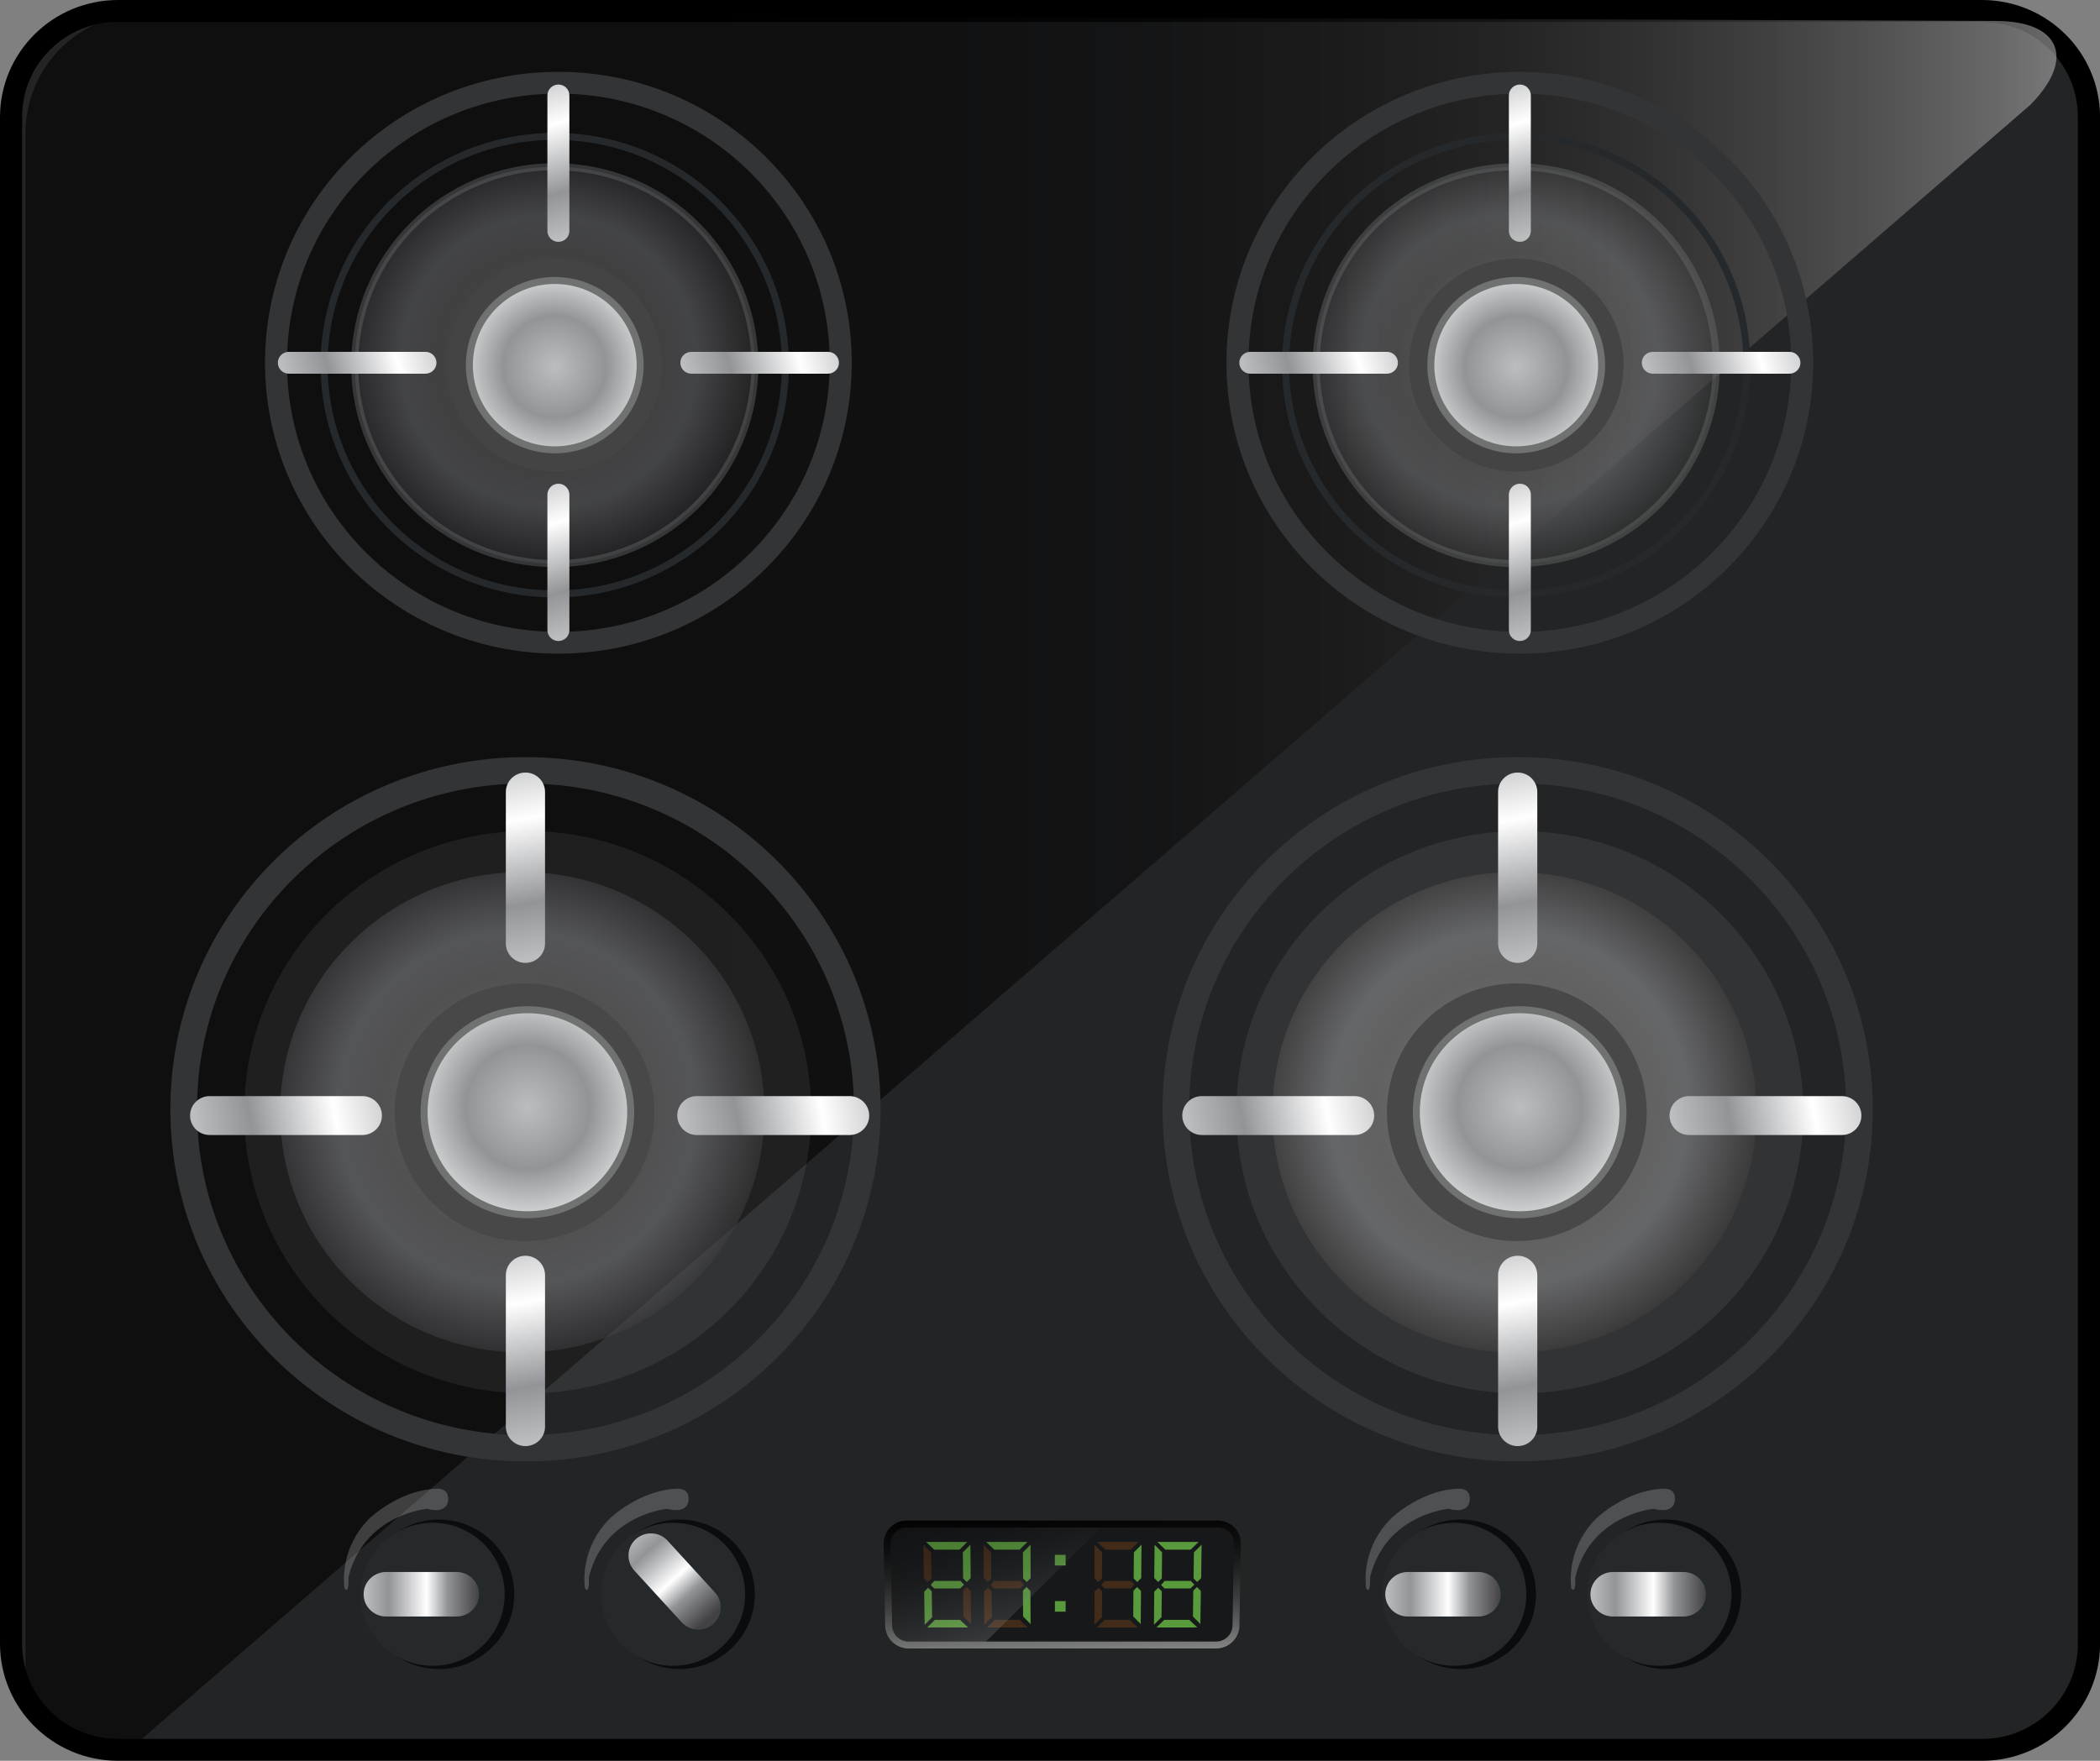 <?xml version="1.0" encoding="utf-8"?>
<!-- Generator: Adobe Illustrator 24.2.3, SVG Export Plug-In . SVG Version: 6.00 Build 0)  -->
<svg version="1.1" id="Layer_1" xmlns="http://www.w3.org/2000/svg" xmlns:xlink="http://www.w3.org/1999/xlink" x="0px" y="0px"
	 viewBox="0 0 300 251.61" style="enable-background:new 0 0 300 251.61;" xml:space="preserve">
<rect x="0" y="0" width="300" height="251.61" fill="#808080" stroke="none"/>
<style type="text/css">
	.st0{fill:url(#SVGID_1_);}
	.st1{fill:none;stroke:#686969;}
	.st2{fill:#474C4E;}
	.st3{fill:url(#SVGID_2_);}
	.st4{fill:#B1C3B4;}
	.st5{fill:url(#SVGID_3_);}
	.st6{fill:url(#Rectangle_20483_1_);}
	.st7{opacity:0.28;fill:url(#Path_3650_1_);enable-background:new    ;}
	.st8{fill:url(#Ellipse_180_1_);stroke:#686969;stroke-width:0.2;stroke-miterlimit:10;}
	.st9{fill:url(#Ellipse_187_3_);stroke:#686969;stroke-width:0.2;stroke-miterlimit:10;}
	.st10{fill:url(#Ellipse_188_3_);stroke:#686969;stroke-width:0.2;stroke-miterlimit:10;}
	.st11{fill:url(#Ellipse_189_3_);stroke:#686969;stroke-width:0.2;stroke-miterlimit:10;}
	.st12{fill:url(#Ellipse_187_4_);stroke:#686969;stroke-width:0.2;stroke-miterlimit:10;}
	.st13{fill:url(#Ellipse_188_4_);stroke:#686969;stroke-width:0.2;stroke-miterlimit:10;}
	.st14{fill:url(#Ellipse_189_4_);stroke:#686969;stroke-width:0.2;stroke-miterlimit:10;}
	.st15{fill:url(#Ellipse_187_5_);stroke:#686969;stroke-width:0.2;stroke-miterlimit:10;}
	.st16{fill:url(#Ellipse_188_5_);stroke:#686969;stroke-width:0.2;stroke-miterlimit:10;}
	.st17{fill:url(#Ellipse_189_5_);stroke:#686969;stroke-width:0.2;stroke-miterlimit:10;}
	.st18{fill:url(#Ellipse_180-2_1_);stroke:#686969;stroke-width:0.2;stroke-miterlimit:10;}
	.st19{fill:url(#Ellipse_187-2_1_);stroke:#686969;stroke-width:0.2;stroke-miterlimit:10;}
	.st20{fill:url(#Ellipse_188-2_1_);stroke:#686969;stroke-width:0.2;stroke-miterlimit:10;}
	.st21{fill:url(#Ellipse_189-2_1_);stroke:#686969;stroke-width:0.2;stroke-miterlimit:10;}
	.st22{fill:#232425;}
	.st23{opacity:0.58;fill:url(#Path_3780_1_);enable-background:new    ;}
	.st24{fill:#333436;}
	.st25{opacity:0.07;fill:#FFFFFF;enable-background:new    ;}
	.st26{opacity:0.47;fill:url(#Ellipse_261_1_);enable-background:new    ;}
	.st27{fill:#494848;}
	.st28{fill:url(#Ellipse_263_1_);stroke:#707171;}
	.st29{fill:url(#Rectangle_20332_1_);}
	.st30{fill:url(#Rectangle_20333_1_);}
	.st31{fill:url(#Rectangle_20334_1_);}
	.st32{fill:url(#Rectangle_20335_1_);}
	.st33{opacity:0.53;fill:url(#Ellipse_261-2_1_);enable-background:new    ;}
	.st34{fill:url(#Ellipse_263-2_1_);stroke:#707171;}
	.st35{fill:url(#Rectangle_20332-2_1_);}
	.st36{fill:url(#Rectangle_20333-2_1_);}
	.st37{fill:url(#Rectangle_20334-2_1_);}
	.st38{fill:url(#Rectangle_20335-2_1_);}
	.st39{fill:none;}
	.st40{fill:none;stroke:#25292C;stroke-miterlimit:10;}
	.st41{opacity:0.4;fill:url(#Ellipse_265_1_);stroke:#707171;enable-background:new    ;}
	.st42{fill:#444445;}
	.st43{fill:url(#Ellipse_267_1_);stroke:#707171;}
	.st44{fill:url(#Rectangle_20336_1_);}
	.st45{fill:url(#Rectangle_20337_1_);}
	.st46{fill:url(#Rectangle_20338_1_);}
	.st47{fill:url(#Rectangle_20339_1_);}
	.st48{opacity:0.4;fill:url(#Ellipse_265-2_1_);stroke:#707171;enable-background:new    ;}
	.st49{fill:url(#Ellipse_267-2_1_);stroke:#707171;}
	.st50{fill:url(#Rectangle_20336-2_1_);}
	.st51{fill:url(#Rectangle_20337-2_1_);}
	.st52{fill:url(#Rectangle_20338-2_1_);}
	.st53{fill:url(#Rectangle_20339-2_1_);}
	.st54{fill:#0B0C0D;}
	.st55{fill:#25292C;}
	.st56{fill:url(#Rectangle_20348_1_);}
	.st57{opacity:0.2;fill:#FFFFFF;enable-background:new    ;}
	.st58{fill:url(#Rectangle_20349_1_);}
	.st59{fill:url(#Rectangle_20350_1_);}
	.st60{fill:url(#Rectangle_20351_1_);}
	.st61{fill:url(#Path_3789_1_);}
	.st62{fill:#17181A;}
	.st63{opacity:0.8;}
	.st64{fill:#69BC45;}
	.st65{fill:#4D301A;}
	.st66{opacity:0.2;}
	.st67{fill:url(#Path_3819_1_);}
	.st68{fill:url(#Ellipse_498_1_);}
	.st69{fill:url(#Ellipse_499_1_);}
	.st70{opacity:0.17;fill:#FCFDFF;enable-background:new    ;}
	.st71{fill:#EDECED;}
	.st72{fill:#EC1E27;}
	.st73{fill:url(#Ellipse_503_1_);}
	.st74{fill:#F05C67;}
	.st75{fill:#3B6CB3;}
	.st76{fill:url(#Ellipse_506_1_);}
	.st77{fill:#6B91CA;}
	.st78{fill:#FCFDFF;}
</style>
<g id="Group_4267" transform="translate(-1609 -555)">
	<g id="Group_4229" transform="translate(1609 555)">
		<path id="Path_3820" class="st22" d="M35.33,1.57h229.33c38.31-2.66,33.76,15,33.76,33.49v181.51c0,18.49,4.05,37.48-33.76,33.49
			H35.33c-38.44,2.98-33.76-14.99-33.76-33.49V35.05C-2.6-3.11,16.69,1.57,35.33,1.57z"/>
		<path id="Path_3779" d="M283.18,3.13c7.54,0.01,13.65,6.07,13.66,13.55v218.25c-0.01,7.48-6.12,13.55-13.66,13.55H16.82
			c-7.54-0.01-13.65-6.07-13.66-13.55V16.68C3.16,9.2,9.27,3.14,16.82,3.13L283.18,3.13z M283.18,0H16.82
			C7.54,0.03,0.03,7.48,0,16.68v218.25c0.03,9.2,7.54,16.65,16.82,16.68h266.37c9.28-0.03,16.79-7.48,16.82-16.68V16.68
			C299.97,7.48,292.46,0.03,283.18,0L283.18,0z"/>
	</g>
	<g id="Group_4230" transform="translate(1610.602 557.974)">
		
			<linearGradient id="Path_3780_1_" gradientUnits="userSpaceOnUse" x1="-1187.311" y1="392.274" x2="-1186.104" y2="392.274" gradientTransform="matrix(240.281 0 0 -240.281 285290 94378.992)">
			<stop  offset="0" style="stop-color:#000000"/>
			<stop  offset="0.4" style="stop-color:#010101"/>
			<stop  offset="0.544" style="stop-color:#080909"/>
			<stop  offset="0.646" style="stop-color:#151515"/>
			<stop  offset="0.729" style="stop-color:#252524"/>
			<stop  offset="0.8" style="stop-color:#3B3B3B"/>
			<stop  offset="0.863" style="stop-color:#575757"/>
			<stop  offset="0.92" style="stop-color:#777677"/>
			<stop  offset="0.971" style="stop-color:#99999A"/>
			<stop  offset="1" style="stop-color:#B3B3B4"/>
		</linearGradient>
		<path id="Path_3780" class="st23" d="M18.86-0.98C9.58-0.95,2.07,6.64,2.04,16v220.44c2.66,6.58,11.1,14.78,17.64,8.18
			L288.42,12.03c6.54-6.6,4.32-12.01-4.92-12.01L18.86-0.98z"/>
	</g>
	<g id="Group_4234" transform="translate(1620.35 662.5)">
		<path id="Path_3781" class="st24" d="M63.72,0.69c-28.02,0-50.73,22.53-50.73,50.32s22.71,50.32,50.73,50.32
			s50.73-22.53,50.73-50.32l0,0C114.45,23.22,91.74,0.69,63.72,0.69z M63.72,97.57c-25.92,0-46.93-20.84-46.93-46.56
			S37.8,4.46,63.72,4.46c25.92,0,46.93,20.84,46.93,46.56l0,0C110.65,76.73,89.64,97.57,63.72,97.57z"/>
		<g id="Group_4233" transform="translate(2.414 2.183)">
			<ellipse id="Ellipse_260" class="st25" cx="61.62" cy="49.25" rx="40.5" ry="40.17"/>
			
				<radialGradient id="Ellipse_261_1_" cx="-1194.772" cy="276.531" r="0.514" gradientTransform="matrix(68.712 -1.936 -1.952 -68.165 82695.609 16585.604)" gradientUnits="userSpaceOnUse">
				<stop  offset="0" style="stop-color:#BCBDBF"/>
				<stop  offset="0" style="stop-color:#4B4E52"/>
				<stop  offset="1.000000e-03" style="stop-color:#BCBDBF"/>
				<stop  offset="0.544" style="stop-color:#8A8A8A"/>
				<stop  offset="0.723" style="stop-color:#929497"/>
				<stop  offset="1" style="stop-color:#424143"/>
			</radialGradient>
			<ellipse id="Ellipse_261" class="st26" cx="60.85" cy="49.25" rx="34.59" ry="34.32"/>
			<ellipse id="Ellipse_262" class="st27" cx="61.17" cy="49.25" rx="18.56" ry="18.41"/>
			
				<radialGradient id="Ellipse_263_1_" cx="-1183.184" cy="261.55" r="1.259" gradientTransform="matrix(29.226 2.561 2.581 -28.993 33966.227 10662.001)" gradientUnits="userSpaceOnUse">
				<stop  offset="0" style="stop-color:#BCBDBF"/>
				<stop  offset="1.000000e-03" style="stop-color:#BCBDBF"/>
				<stop  offset="0.241" style="stop-color:#929497"/>
				<stop  offset="0.544" style="stop-color:#FFFFFF"/>
				<stop  offset="0.723" style="stop-color:#929497"/>
				<stop  offset="1" style="stop-color:#424143"/>
			</radialGradient>
			<ellipse id="Ellipse_263" class="st28" cx="61.58" cy="49.25" rx="14.76" ry="14.65"/>
			<g id="Group_4231" transform="translate(44.469)">
				
					<linearGradient id="Rectangle_20332_1_" gradientUnits="userSpaceOnUse" x1="-1158.203" y1="257.391" x2="-1158.253" y2="258.753" gradientTransform="matrix(5.526 0 0 -27.027 6417.162 6983.873)">
					<stop  offset="0" style="stop-color:#BCBDBF"/>
					<stop  offset="0.214" style="stop-color:#929497"/>
					<stop  offset="0.544" style="stop-color:#FFFFFF"/>
					<stop  offset="0.987" style="stop-color:#929497"/>
				</linearGradient>
				<path id="Rectangle_20332" class="st29" d="M16.83,0.71L16.83,0.71c1.55,0,2.8,1.25,2.8,2.78v21.64c0,1.54-1.26,2.78-2.8,2.78
					l0,0c-1.55,0-2.8-1.25-2.8-2.78V3.49C14.03,1.95,15.29,0.71,16.83,0.71z"/>
				
					<linearGradient id="Rectangle_20333_1_" gradientUnits="userSpaceOnUse" x1="-1158.203" y1="257.375" x2="-1158.253" y2="258.736" gradientTransform="matrix(5.526 0 0 -27.027 6417.162 7052.48)">
					<stop  offset="0" style="stop-color:#BCBDBF"/>
					<stop  offset="0.214" style="stop-color:#929497"/>
					<stop  offset="0.544" style="stop-color:#FFFFFF"/>
					<stop  offset="0.987" style="stop-color:#929497"/>
				</linearGradient>
				<path id="Rectangle_20333" class="st30" d="M16.83,69.76L16.83,69.76c1.55,0,2.8,1.25,2.8,2.78v21.64c0,1.54-1.26,2.78-2.8,2.78
					l0,0c-1.55,0-2.8-1.25-2.8-2.78V72.54C14.03,71,15.29,69.76,16.83,69.76z"/>
			</g>
			<g id="Group_4232" transform="translate(0 45.946)">
				
					<linearGradient id="Rectangle_20334_1_" gradientUnits="userSpaceOnUse" x1="-1048.222" y1="260.495" x2="-1048.273" y2="261.867" gradientTransform="matrix(0 5.526 27.027 -2.000000e-15 -6956.852 5796.358)">
					<stop  offset="0" style="stop-color:#BCBDBF"/>
					<stop  offset="0.214" style="stop-color:#929497"/>
					<stop  offset="0.544" style="stop-color:#FFFFFF"/>
					<stop  offset="0.987" style="stop-color:#929497"/>
				</linearGradient>
				<path id="Rectangle_20334" class="st31" d="M110.41,3.78L110.41,3.78c0,1.54-1.26,2.78-2.8,2.78H85.79
					c-1.55,0-2.8-1.25-2.8-2.78l0,0c0-1.54,1.25-2.78,2.8-2.78h21.81C109.15,1,110.41,2.25,110.41,3.78z"/>
				
					<linearGradient id="Rectangle_20335_1_" gradientUnits="userSpaceOnUse" x1="-1048.222" y1="260.458" x2="-1048.273" y2="261.83" gradientTransform="matrix(0 5.526 27.027 -2.000000e-15 -7025.459 5796.358)">
					<stop  offset="0" style="stop-color:#BCBDBF"/>
					<stop  offset="0.214" style="stop-color:#929497"/>
					<stop  offset="0.544" style="stop-color:#FFFFFF"/>
					<stop  offset="0.987" style="stop-color:#929497"/>
				</linearGradient>
				<path id="Rectangle_20335" class="st32" d="M40.8,3.78L40.8,3.78c0,1.54-1.26,2.78-2.8,2.78H16.19c-1.55,0-2.8-1.25-2.8-2.78
					l0,0c0-1.54,1.26-2.78,2.8-2.78H38C39.55,1,40.8,2.25,40.8,3.78z"/>
			</g>
		</g>
	</g>
	<g id="Group_4265" transform="translate(1740.35 662.5)">
		<path id="Path_3781-2" class="st24" d="M85.46,0.69c-28.02,0-50.73,22.53-50.73,50.32s22.71,50.32,50.73,50.32
			s50.73-22.53,50.73-50.32l0,0C136.19,23.22,113.48,0.69,85.46,0.69z M85.46,97.57c-25.92,0-46.93-20.84-46.93-46.56
			S59.54,4.46,85.46,4.46s46.93,20.84,46.93,46.56l0,0C132.39,76.73,111.38,97.57,85.46,97.57z"/>
		<g id="Group_4233-2" transform="translate(2.414 2.183)">
			<ellipse id="Ellipse_260-2" class="st25" cx="83.36" cy="49.25" rx="40.5" ry="40.17"/>
			
				<radialGradient id="Ellipse_261-2_1_" cx="-1314.469" cy="276.523" r="0.514" gradientTransform="matrix(68.712 -1.936 -1.952 -68.165 90942.008 16353.266)" gradientUnits="userSpaceOnUse">
				<stop  offset="0" style="stop-color:#BCBDBF"/>
				<stop  offset="0" style="stop-color:#4B4E52"/>
				<stop  offset="1.000000e-03" style="stop-color:#BCBDBF"/>
				<stop  offset="0.544" style="stop-color:#8A8A8A"/>
				<stop  offset="0.723" style="stop-color:#929497"/>
				<stop  offset="1" style="stop-color:#424143"/>
			</radialGradient>
			<ellipse id="Ellipse_261-2" class="st33" cx="82.59" cy="49.25" rx="34.59" ry="34.32"/>
			<ellipse id="Ellipse_262-2" class="st27" cx="82.92" cy="49.25" rx="18.56" ry="18.41"/>
			
				<radialGradient id="Ellipse_263-2_1_" cx="-1302.479" cy="261.612" r="1.259" gradientTransform="matrix(29.226 2.561 2.581 -28.993 37474.309 10969.266)" gradientUnits="userSpaceOnUse">
				<stop  offset="0" style="stop-color:#BCBDBF"/>
				<stop  offset="1.000000e-03" style="stop-color:#BCBDBF"/>
				<stop  offset="0.241" style="stop-color:#929497"/>
				<stop  offset="0.544" style="stop-color:#FFFFFF"/>
				<stop  offset="0.723" style="stop-color:#929497"/>
				<stop  offset="1" style="stop-color:#424143"/>
			</radialGradient>
			<ellipse id="Ellipse_263-2" class="st34" cx="83.33" cy="49.25" rx="14.76" ry="14.65"/>
			<g id="Group_4231-2" transform="translate(44.469)">
				
					<linearGradient id="Rectangle_20332-2_1_" gradientUnits="userSpaceOnUse" x1="-1274.268" y1="257.391" x2="-1274.319" y2="258.753" gradientTransform="matrix(5.526 0 0 -27.027 7080.282 6983.873)">
					<stop  offset="0" style="stop-color:#BCBDBF"/>
					<stop  offset="0.214" style="stop-color:#929497"/>
					<stop  offset="0.544" style="stop-color:#FFFFFF"/>
					<stop  offset="0.987" style="stop-color:#929497"/>
				</linearGradient>
				<path id="Rectangle_20332-2" class="st35" d="M38.58,0.71L38.58,0.71c1.55,0,2.8,1.25,2.8,2.78v21.64c0,1.54-1.26,2.78-2.8,2.78
					l0,0c-1.55,0-2.8-1.25-2.8-2.78V3.49C35.77,1.95,37.03,0.71,38.58,0.71z"/>
				
					<linearGradient id="Rectangle_20333-2_1_" gradientUnits="userSpaceOnUse" x1="-1274.268" y1="257.375" x2="-1274.319" y2="258.736" gradientTransform="matrix(5.526 0 0 -27.027 7080.282 7052.48)">
					<stop  offset="0" style="stop-color:#BCBDBF"/>
					<stop  offset="0.214" style="stop-color:#929497"/>
					<stop  offset="0.544" style="stop-color:#FFFFFF"/>
					<stop  offset="0.987" style="stop-color:#929497"/>
				</linearGradient>
				<path id="Rectangle_20333-2" class="st36" d="M38.58,69.76L38.58,69.76c1.55,0,2.8,1.25,2.8,2.78v21.64
					c0,1.54-1.26,2.78-2.8,2.78l0,0c-1.55,0-2.8-1.25-2.8-2.78V72.54C35.77,71,37.03,69.76,38.58,69.76z"/>
			</g>
			<g id="Group_4232-2" transform="translate(0 45.946)">
				
					<linearGradient id="Rectangle_20334-2_1_" gradientUnits="userSpaceOnUse" x1="-1168.222" y1="261.299" x2="-1168.273" y2="262.672" gradientTransform="matrix(0 5.526 27.027 -2.000000e-15 -6956.852 6459.478)">
					<stop  offset="0" style="stop-color:#BCBDBF"/>
					<stop  offset="0.214" style="stop-color:#929497"/>
					<stop  offset="0.544" style="stop-color:#FFFFFF"/>
					<stop  offset="0.987" style="stop-color:#929497"/>
				</linearGradient>
				<path id="Rectangle_20334-2" class="st37" d="M132.15,3.78L132.15,3.78c0,1.54-1.25,2.78-2.8,2.78h-21.81
					c-1.55,0-2.8-1.25-2.8-2.78l0,0c0-1.54,1.26-2.78,2.8-2.78h21.81C130.9,1,132.15,2.25,132.15,3.78z"/>
				
					<linearGradient id="Rectangle_20335-2_1_" gradientUnits="userSpaceOnUse" x1="-1168.222" y1="261.262" x2="-1168.273" y2="262.635" gradientTransform="matrix(0 5.526 27.027 -2.000000e-15 -7025.459 6459.478)">
					<stop  offset="0" style="stop-color:#BCBDBF"/>
					<stop  offset="0.214" style="stop-color:#929497"/>
					<stop  offset="0.544" style="stop-color:#FFFFFF"/>
					<stop  offset="0.987" style="stop-color:#929497"/>
				</linearGradient>
				<path id="Rectangle_20335-2" class="st38" d="M62.55,3.78L62.55,3.78c0,1.54-1.26,2.78-2.8,2.78H37.93
					c-1.55,0-2.8-1.25-2.8-2.78l0,0c0-1.54,1.26-2.78,2.8-2.78h21.81C61.29,1,62.55,2.25,62.55,3.78z"/>
			</g>
		</g>
	</g>
	<g id="Group_4238" transform="translate(1633.328 565.196)">
		<path id="Path_3782" class="st24" d="M55.44,0.07c-23.14,0-41.91,18.61-41.91,41.57S32.3,83.21,55.44,83.21
			S97.35,64.6,97.35,41.64S78.59,0.07,55.44,0.07L55.44,0.07z M55.44,80.1c-21.41,0-38.77-17.22-38.77-38.46S34.03,3.18,55.44,3.18
			c21.41,0,38.77,17.22,38.77,38.46l0,0C94.21,62.88,76.86,80.1,55.44,80.1z"/>
		<g id="Group_4237" transform="translate(1.804 1.803)">
			<g id="Ellipse_264" transform="translate(6.011 6.87)">
				<ellipse class="st39" cx="47.11" cy="33.31" rx="33.46" ry="33.19"/>
				<ellipse class="st40" cx="47.11" cy="33.31" rx="32.95" ry="32.69"/>
			</g>
			
				<radialGradient id="Ellipse_265_1_" cx="-1205.843" cy="371.586" r="0.514" gradientTransform="matrix(56.766 -1.599 -1.612 -56.313 69102.578 19036.604)" gradientUnits="userSpaceOnUse">
				<stop  offset="0" style="stop-color:#BCBDBF"/>
				<stop  offset="0" style="stop-color:#4B4E52"/>
				<stop  offset="1.000000e-03" style="stop-color:#BCBDBF"/>
				<stop  offset="0.544" style="stop-color:#8A8A8A"/>
				<stop  offset="0.723" style="stop-color:#929497"/>
				<stop  offset="1" style="stop-color:#424143"/>
			</radialGradient>
			<ellipse id="Ellipse_265" class="st41" cx="53.12" cy="40.18" rx="28.58" ry="28.35"/>
			<ellipse id="Ellipse_266" class="st42" cx="53.12" cy="40.18" rx="15.33" ry="15.21"/>
			
				<radialGradient id="Ellipse_267_1_" cx="-1191.82" cy="353.468" r="1.259" gradientTransform="matrix(24.145 2.115 2.132 -23.953 28076.033 11027.898)" gradientUnits="userSpaceOnUse">
				<stop  offset="0" style="stop-color:#BCBDBF"/>
				<stop  offset="1.000000e-03" style="stop-color:#BCBDBF"/>
				<stop  offset="0.241" style="stop-color:#929497"/>
				<stop  offset="0.544" style="stop-color:#FFFFFF"/>
				<stop  offset="0.723" style="stop-color:#929497"/>
				<stop  offset="1" style="stop-color:#424143"/>
			</radialGradient>
			<ellipse id="Ellipse_267" class="st43" cx="53.12" cy="40.18" rx="12.2" ry="12.1"/>
			<g id="Group_4235" transform="translate(37.958)">
				
					<linearGradient id="Rectangle_20336_1_" gradientUnits="userSpaceOnUse" x1="-1095.414" y1="348.536" x2="-1095.464" y2="349.897" gradientTransform="matrix(3.092 0 0 -22.328 3402.759 7804.202)">
					<stop  offset="0" style="stop-color:#BCBDBF"/>
					<stop  offset="0.214" style="stop-color:#929497"/>
					<stop  offset="0.544" style="stop-color:#FFFFFF"/>
					<stop  offset="0.987" style="stop-color:#929497"/>
				</linearGradient>
				<path id="Rectangle_20336" class="st44" d="M15.68,0.08L15.68,0.08c0.87,0,1.57,0.7,1.57,1.56v19.36c0,0.86-0.7,1.56-1.57,1.56
					l0,0c-0.87,0-1.57-0.7-1.57-1.56V1.63C14.12,0.78,14.82,0.08,15.68,0.08z"/>
				
					<linearGradient id="Rectangle_20337_1_" gradientUnits="userSpaceOnUse" x1="-1095.414" y1="348.519" x2="-1095.464" y2="349.881" gradientTransform="matrix(3.092 0 0 -22.328 3402.759 7860.881)">
					<stop  offset="0" style="stop-color:#BCBDBF"/>
					<stop  offset="0.214" style="stop-color:#929497"/>
					<stop  offset="0.544" style="stop-color:#FFFFFF"/>
					<stop  offset="0.987" style="stop-color:#929497"/>
				</linearGradient>
				<path id="Rectangle_20337" class="st45" d="M15.68,57.12L15.68,57.12c0.87,0,1.57,0.7,1.57,1.56v19.36
					c0,0.86-0.7,1.56-1.57,1.56l0,0c-0.87,0-1.57-0.7-1.57-1.56V58.68C14.12,57.82,14.82,57.12,15.68,57.12z"/>
			</g>
			<g id="Group_4236" transform="translate(0 37.958)">
				
					<linearGradient id="Rectangle_20338_1_" gradientUnits="userSpaceOnUse" x1="-940.618" y1="369.921" x2="-940.668" y2="371.293" gradientTransform="matrix(0 3.092 22.328 -1.000000e-15 -8188.065 2910.325)">
					<stop  offset="0" style="stop-color:#BCBDBF"/>
					<stop  offset="0.214" style="stop-color:#929497"/>
					<stop  offset="0.544" style="stop-color:#FFFFFF"/>
					<stop  offset="0.987" style="stop-color:#929497"/>
				</linearGradient>
				<path id="Rectangle_20338" class="st46" d="M93.72,1.88L93.72,1.88c0,0.86-0.7,1.56-1.57,1.56H72.63c-0.87,0-1.57-0.7-1.57-1.56
					l0,0c0-0.86,0.7-1.56,1.57-1.56h19.52C93.02,0.32,93.72,1.02,93.72,1.88z"/>
				
					<linearGradient id="Rectangle_20339_1_" gradientUnits="userSpaceOnUse" x1="-940.618" y1="369.884" x2="-940.668" y2="371.256" gradientTransform="matrix(0 3.092 22.328 -1.000000e-15 -8244.744 2910.325)">
					<stop  offset="0" style="stop-color:#BCBDBF"/>
					<stop  offset="0.214" style="stop-color:#929497"/>
					<stop  offset="0.544" style="stop-color:#FFFFFF"/>
					<stop  offset="0.987" style="stop-color:#929497"/>
				</linearGradient>
				<path id="Rectangle_20339" class="st47" d="M36.22,1.88L36.22,1.88c0,0.86-0.7,1.56-1.57,1.56H15.13c-0.87,0-1.57-0.7-1.57-1.56
					l0,0c0-0.86,0.7-1.56,1.57-1.56h19.52C35.51,0.32,36.22,1.02,36.22,1.88z"/>
			</g>
		</g>
	</g>
	<g id="Group_4266" transform="translate(1749 565.196)">
		<path id="Path_3782-2" class="st24" d="M77.12,0.07c-23.14,0-41.91,18.61-41.91,41.57s18.76,41.57,41.91,41.57
			s41.91-18.61,41.91-41.57S100.27,0.07,77.12,0.07L77.12,0.07z M77.12,80.1c-21.41,0-38.77-17.22-38.77-38.46
			S55.71,3.18,77.12,3.18c21.41,0,38.77,17.22,38.77,38.46l0,0C115.89,62.88,98.54,80.1,77.12,80.1z"/>
		<g id="Group_4237-2" transform="translate(1.804 1.803)">
			<g id="Ellipse_264-2" transform="translate(6.011 6.87)">
				<ellipse class="st39" cx="68.79" cy="33.31" rx="33.46" ry="33.19"/>
				<ellipse class="st40" cx="68.79" cy="33.31" rx="32.95" ry="32.69"/>
			</g>
			
				<radialGradient id="Ellipse_265-2_1_" cx="-1321.15" cy="371.575" r="0.514" gradientTransform="matrix(56.766 -1.599 -1.612 -56.313 75669.688 18851.582)" gradientUnits="userSpaceOnUse">
				<stop  offset="0" style="stop-color:#BCBDBF"/>
				<stop  offset="0" style="stop-color:#4B4E52"/>
				<stop  offset="1.000000e-03" style="stop-color:#BCBDBF"/>
				<stop  offset="0.544" style="stop-color:#8A8A8A"/>
				<stop  offset="0.723" style="stop-color:#929497"/>
				<stop  offset="1" style="stop-color:#424143"/>
			</radialGradient>
			<ellipse id="Ellipse_265-2" class="st48" cx="74.8" cy="40.18" rx="28.58" ry="28.35"/>
			<ellipse id="Ellipse_266-2" class="st42" cx="74.8" cy="40.18" rx="15.33" ry="15.21"/>
			
				<radialGradient id="Ellipse_267-2_1_" cx="-1306.639" cy="353.544" r="1.259" gradientTransform="matrix(24.145 2.115 2.132 -23.953 30869.877 11272.591)" gradientUnits="userSpaceOnUse">
				<stop  offset="0" style="stop-color:#BCBDBF"/>
				<stop  offset="1.000000e-03" style="stop-color:#BCBDBF"/>
				<stop  offset="0.241" style="stop-color:#929497"/>
				<stop  offset="0.544" style="stop-color:#FFFFFF"/>
				<stop  offset="0.723" style="stop-color:#929497"/>
				<stop  offset="1" style="stop-color:#424143"/>
			</radialGradient>
			<ellipse id="Ellipse_267-2" class="st49" cx="74.8" cy="40.18" rx="12.2" ry="12.1"/>
			<g id="Group_4235-2" transform="translate(37.958)">
				
					<linearGradient id="Rectangle_20336-2_1_" gradientUnits="userSpaceOnUse" x1="-1204.074" y1="348.536" x2="-1204.125" y2="349.897" gradientTransform="matrix(3.092 0 0 -22.328 3760.417 7804.202)">
					<stop  offset="0" style="stop-color:#BCBDBF"/>
					<stop  offset="0.214" style="stop-color:#929497"/>
					<stop  offset="0.544" style="stop-color:#FFFFFF"/>
					<stop  offset="0.987" style="stop-color:#929497"/>
				</linearGradient>
				<path id="Rectangle_20336-2" class="st50" d="M37.36,0.08L37.36,0.08c0.87,0,1.57,0.7,1.57,1.56v19.36
					c0,0.86-0.7,1.56-1.57,1.56l0,0c-0.87,0-1.57-0.7-1.57-1.56V1.63C35.8,0.78,36.5,0.08,37.36,0.08z"/>
				
					<linearGradient id="Rectangle_20337-2_1_" gradientUnits="userSpaceOnUse" x1="-1204.074" y1="348.519" x2="-1204.125" y2="349.881" gradientTransform="matrix(3.092 0 0 -22.328 3760.417 7860.881)">
					<stop  offset="0" style="stop-color:#BCBDBF"/>
					<stop  offset="0.214" style="stop-color:#929497"/>
					<stop  offset="0.544" style="stop-color:#FFFFFF"/>
					<stop  offset="0.987" style="stop-color:#929497"/>
				</linearGradient>
				<path id="Rectangle_20337-2" class="st51" d="M37.36,57.12L37.36,57.12c0.87,0,1.57,0.7,1.57,1.56v19.36
					c0,0.86-0.7,1.56-1.57,1.56l0,0c-0.87,0-1.57-0.7-1.57-1.56V58.68C35.8,57.82,36.5,57.12,37.36,57.12z"/>
			</g>
			<g id="Group_4236-2" transform="translate(0 37.958)">
				
					<linearGradient id="Rectangle_20338-2_1_" gradientUnits="userSpaceOnUse" x1="-1056.29" y1="370.892" x2="-1056.34" y2="372.264" gradientTransform="matrix(0 3.092 22.328 -1.000000e-15 -8188.065 3267.982)">
					<stop  offset="0" style="stop-color:#BCBDBF"/>
					<stop  offset="0.214" style="stop-color:#929497"/>
					<stop  offset="0.544" style="stop-color:#FFFFFF"/>
					<stop  offset="0.987" style="stop-color:#929497"/>
				</linearGradient>
				<path id="Rectangle_20338-2" class="st52" d="M115.4,1.88L115.4,1.88c0,0.86-0.7,1.56-1.57,1.56H94.31
					c-0.87,0-1.57-0.7-1.57-1.56l0,0c0-0.86,0.7-1.56,1.57-1.56h19.52C114.7,0.32,115.4,1.02,115.4,1.88z"/>
				
					<linearGradient id="Rectangle_20339-2_1_" gradientUnits="userSpaceOnUse" x1="-1056.29" y1="370.855" x2="-1056.34" y2="372.227" gradientTransform="matrix(0 3.092 22.328 -1.000000e-15 -8244.744 3267.982)">
					<stop  offset="0" style="stop-color:#BCBDBF"/>
					<stop  offset="0.214" style="stop-color:#929497"/>
					<stop  offset="0.544" style="stop-color:#FFFFFF"/>
					<stop  offset="0.987" style="stop-color:#929497"/>
				</linearGradient>
				<path id="Rectangle_20339-2" class="st53" d="M57.9,1.88L57.9,1.88c0,0.86-0.7,1.56-1.57,1.56H36.81c-0.87,0-1.57-0.7-1.57-1.56
					l0,0c0-0.86,0.7-1.56,1.57-1.56h19.52C57.19,0.32,57.9,1.02,57.9,1.88z"/>
			</g>
		</g>
	</g>
	<g id="Group_4248" transform="translate(1644.428 766.454)">
		<g id="Group_4247" transform="translate(2.331 4.373)">
			<ellipse id="Ellipse_276" class="st54" cx="24.95" cy="11.99" rx="10.76" ry="10.68"/>
			<ellipse id="Ellipse_277" class="st55" cx="24.04" cy="11.99" rx="10.3" ry="10.22"/>
		</g>
		
			<linearGradient id="Rectangle_20348_1_" gradientUnits="userSpaceOnUse" x1="-1193.471" y1="53.752" x2="-1192.456" y2="53.752" gradientTransform="matrix(16.252 0 0 -6.32 19412.809 356.072)">
			<stop  offset="1.000000e-03" style="stop-color:#BCBDBF"/>
			<stop  offset="0.214" style="stop-color:#929497"/>
			<stop  offset="0.544" style="stop-color:#FFFFFF"/>
			<stop  offset="0.723" style="stop-color:#929497"/>
			<stop  offset="1" style="stop-color:#424143"/>
		</linearGradient>
		<path id="Rectangle_20348" class="st56" d="M19.73,13.18H29.8c1.77,0,3.21,1.42,3.21,3.18l0,0c0,1.76-1.44,3.18-3.21,3.18H19.73
			c-1.77,0-3.21-1.42-3.21-3.18l0,0C16.52,14.6,17.96,13.18,19.73,13.18z"/>
		<path id="Path_3785" class="st57" d="M13.77,15.45c-0.38-3.71,0.97-7.39,3.66-10c0,0,4.23-4.03,9.56-4.17c0,0,1.92-0.19,1.56,1.87
			c0,0-0.14,1.75-3,1c0,0-9.02,0.8-11.2,9.79C14.36,13.95,14.46,16.59,13.77,15.45z"/>
	</g>
	<g id="Group_4250" transform="translate(1678.286 766.454)">
		<g id="Group_4249" transform="translate(2.331 4.373)">
			<ellipse id="Ellipse_278" class="st54" cx="25.45" cy="11.99" rx="10.76" ry="10.68"/>
			<ellipse id="Ellipse_279" class="st55" cx="24.53" cy="11.99" rx="10.3" ry="10.22"/>
		</g>
		
			<linearGradient id="Rectangle_20349_1_" gradientUnits="userSpaceOnUse" x1="-1198.563" y1="154.018" x2="-1197.553" y2="154.018" gradientTransform="matrix(10.924 12.034 4.679 -4.248 12393.376 15085.568)">
			<stop  offset="1.000000e-03" style="stop-color:#BCBDBF"/>
			<stop  offset="0.214" style="stop-color:#929497"/>
			<stop  offset="0.544" style="stop-color:#FFFFFF"/>
			<stop  offset="0.723" style="stop-color:#929497"/>
			<stop  offset="1" style="stop-color:#424143"/>
		</linearGradient>
		<path id="Rectangle_20349" class="st58" d="M26.08,8.7l6.77,7.4c1.19,1.3,1.09,3.31-0.22,4.49l0,0c-1.31,1.18-3.34,1.08-4.53-0.22
			l-6.77-7.4c-1.19-1.3-1.09-3.31,0.22-4.49l0,0C22.86,7.31,24.89,7.4,26.08,8.7z"/>
		<path id="Path_3786" class="st57" d="M14.26,15.45c-0.38-3.71,0.97-7.39,3.66-10c0,0,4.23-4.03,9.56-4.17c0,0,1.92-0.19,1.56,1.87
			c0,0-0.14,1.75-3,1c0,0-9.02,0.8-11.2,9.79C14.85,13.95,14.95,16.59,14.26,15.45z"/>
	</g>
	<g id="Group_4252" transform="translate(1768.574 766.454)">
		<g id="Group_4251" transform="translate(2.331 4.373)">
			<ellipse id="Ellipse_280" class="st54" cx="46.76" cy="11.99" rx="10.76" ry="10.68"/>
			<ellipse id="Ellipse_281" class="st55" cx="45.84" cy="11.99" rx="10.3" ry="10.22"/>
		</g>
		
			<linearGradient id="Rectangle_20350_1_" gradientUnits="userSpaceOnUse" x1="-1316.275" y1="53.752" x2="-1315.261" y2="53.752" gradientTransform="matrix(16.252 0 0 -6.32 21430.43 356.072)">
			<stop  offset="1.000000e-03" style="stop-color:#BCBDBF"/>
			<stop  offset="0.214" style="stop-color:#929497"/>
			<stop  offset="0.544" style="stop-color:#FFFFFF"/>
			<stop  offset="0.723" style="stop-color:#929497"/>
			<stop  offset="1" style="stop-color:#424143"/>
		</linearGradient>
		<path id="Rectangle_20350" class="st59" d="M41.53,13.18h10.08c1.77,0,3.21,1.42,3.21,3.18l0,0c0,1.76-1.44,3.18-3.21,3.18H41.53
			c-1.77,0-3.21-1.42-3.21-3.18l0,0C38.33,14.6,39.76,13.18,41.53,13.18z"/>
		<path id="Path_3787" class="st57" d="M35.57,15.45c-0.38-3.71,0.97-7.39,3.66-10c0,0,4.23-4.03,9.56-4.17c0,0,1.92-0.19,1.56,1.87
			c0,0-0.14,1.75-3,1c0,0-9.02,0.8-11.2,9.79C36.16,13.95,36.26,16.59,35.57,15.45z"/>
	</g>
	<g id="Group_4254" transform="translate(1797.466 766.454)">
		<g id="Group_4253" transform="translate(2.331 4.373)">
			<ellipse id="Ellipse_282" class="st54" cx="47.18" cy="11.99" rx="10.76" ry="10.68"/>
			<ellipse id="Ellipse_283" class="st55" cx="46.26" cy="11.99" rx="10.3" ry="10.22"/>
		</g>
		
			<linearGradient id="Rectangle_20351_1_" gradientUnits="userSpaceOnUse" x1="-1345.141" y1="53.752" x2="-1344.127" y2="53.752" gradientTransform="matrix(16.252 0 0 -6.32 21899.982 356.072)">
			<stop  offset="1.000000e-03" style="stop-color:#BCBDBF"/>
			<stop  offset="0.214" style="stop-color:#929497"/>
			<stop  offset="0.544" style="stop-color:#FFFFFF"/>
			<stop  offset="0.723" style="stop-color:#929497"/>
			<stop  offset="1" style="stop-color:#424143"/>
		</linearGradient>
		<path id="Rectangle_20351" class="st60" d="M41.95,13.18h10.08c1.77,0,3.21,1.42,3.21,3.18l0,0c0,1.76-1.44,3.18-3.21,3.18H41.95
			c-1.77,0-3.21-1.42-3.21-3.18l0,0C38.75,14.6,40.18,13.18,41.95,13.18z"/>
		<path id="Path_3788" class="st57" d="M35.99,15.45c-0.38-3.71,0.97-7.39,3.66-10c0,0,4.23-4.03,9.56-4.17c0,0,1.92-0.19,1.56,1.87
			c0,0-0.14,1.75-3,1c0,0-9.02,0.8-11.2,9.79C36.58,13.95,36.68,16.59,35.99,15.45z"/>
	</g>
	<g id="Group_4264" transform="translate(1714.531 777.232)">
		<g id="Group_4262">
			<g id="Group_4255">
				
					<linearGradient id="Path_3789_1_" gradientUnits="userSpaceOnUse" x1="-1281.153" y1="122.618" x2="-1281.005" y2="120.846" gradientTransform="matrix(42.423 0 0 -15.313 54393.508 1868.221)">
					<stop  offset="0" style="stop-color:#000000"/>
					<stop  offset="0.155" style="stop-color:#030303"/>
					<stop  offset="0.305" style="stop-color:#0F0F10"/>
					<stop  offset="0.452" style="stop-color:#212221"/>
					<stop  offset="0.597" style="stop-color:#3E3E3E"/>
					<stop  offset="0.742" style="stop-color:#616262"/>
					<stop  offset="0.884" style="stop-color:#8A8A8A"/>
					<stop  offset="1" style="stop-color:#B3B3B4"/>
				</linearGradient>
				<path id="Path_3789" class="st61" d="M68.19,13.33H24.28c-1.82,0-3.31-1.44-3.36-3.25l-0.21-11.7c-0.03-1.81,1.41-3.3,3.23-3.33
					c0.02,0,0.05,0,0.07,0h44.43c1.82,0,3.3,1.45,3.3,3.26c0,0.02,0,0.05,0,0.07l-0.21,11.7C71.5,11.89,70.01,13.33,68.19,13.33z
					 M24.02-2.96c-0.71-0.01-1.3,0.57-1.3,1.27c0,0.01,0,0.03,0,0.04l0.21,11.7c0.02,0.73,0.62,1.3,1.36,1.3h43.91
					c0.73,0,1.34-0.57,1.36-1.3l0.21-11.7c0.02-0.71-0.55-1.3-1.26-1.31c-0.01,0-0.03,0-0.04,0H24.02z"/>
			</g>
			<path id="Path_3790" class="st62" d="M68.19,12.34H24.28c-1.28,0-2.32-1.01-2.36-2.27l-0.21-11.7c-0.03-1.26,0.98-2.3,2.25-2.32
				c0.02,0,0.04,0,0.06,0h44.43c1.27-0.01,2.3,1.01,2.3,2.26c0,0.02,0,0.04,0,0.06l-0.21,11.7C70.51,11.33,69.47,12.34,68.19,12.34z
				"/>
			<g id="Group_4261" transform="translate(4.707 2.55)" class="st63">
				<g id="Group_4256">
					<path id="Path_3791" class="st64" d="M22.05-4.45h5.9l-1.11,1.11h-3.61L22.05-4.45z"/>
					<path id="Path_3792" class="st64" d="M28.07,7.78h-5.85l1.1-1.09h3.58L28.07,7.78z"/>
					<path id="Path_3793" class="st65" d="M21.67-4.05l0.07,4.77l0.57,0.56l0.51-0.51l-0.05-3.73L21.67-4.05z"/>
					<path id="Path_3794" class="st65" d="M28.48,7.29l-0.04-4.73L27.86,2l-0.51,0.51l0.04,3.7L28.48,7.29z"/>
					<path id="Path_3795" class="st64" d="M28.39-4.05l0.04,4.77l-0.56,0.56l-0.52-0.51l-0.04-3.73L28.39-4.05z"/>
					<path id="Path_3796" class="st64" d="M21.86,7.39l-0.07-4.73l0.56-0.56l0.52,0.51l0.05,3.7L21.86,7.39z"/>
					<path id="Path_3797" class="st64" d="M23.23,1.12h3.72l0.54,0.53L26.93,2.2h-3.7l-0.51-0.49L23.23,1.12z"/>
				</g>
				<g id="Group_4257" transform="translate(7.138)">
					<path id="Path_3798" class="st64" d="M23.5-4.45h5.9l-1.12,1.11h-3.61L23.5-4.45z"/>
					<path id="Path_3799" class="st65" d="M29.44,7.78H23.6l1.1-1.09h3.58L29.44,7.78z"/>
					<path id="Path_3800" class="st65" d="M23.12-4.05l0.04,4.77l0.57,0.56l0.51-0.51l-0.03-3.73L23.12-4.05z"/>
					<path id="Path_3801" class="st64" d="M29.85,7.29l-0.02-4.73L29.27,2l-0.51,0.51l0.02,3.7L29.85,7.29z"/>
					<path id="Path_3802" class="st64" d="M29.84-4.05l0.02,4.77l-0.56,0.56l-0.52-0.51l-0.02-3.73L29.84-4.05z"/>
					<path id="Path_3803" class="st65" d="M23.24,7.39L23.2,2.66l0.56-0.56l0.52,0.51l0.03,3.7L23.24,7.39z"/>
					<path id="Path_3804" class="st65" d="M24.65,1.12h3.72l0.53,0.53L28.35,2.2h-3.7l-0.5-0.49L24.65,1.12z"/>
				</g>
				<g id="Group_4258" transform="translate(20.303)">
					<path id="Path_3805" class="st65" d="M26.2-4.45h5.9l-1.13,1.11h-3.61L26.2-4.45z"/>
					<path id="Path_3806" class="st65" d="M32,7.78h-5.85l1.12-1.09h3.58L32,7.78z"/>
					<path id="Path_3807" class="st65" d="M25.81-4.05L25.8,0.72l0.56,0.56l0.52-0.51l0.02-3.73L25.81-4.05z"/>
					<path id="Path_3808" class="st64" d="M32.42,7.29l0.04-4.73L31.9,2l-0.52,0.51l-0.03,3.7L32.42,7.29z"/>
					<path id="Path_3809" class="st64" d="M32.53-4.05l-0.04,4.77l-0.57,0.56l-0.51-0.51l0.03-3.73L32.53-4.05z"/>
					<path id="Path_3810" class="st65" d="M25.8,7.39l0.02-4.73l0.57-0.56l0.51,0.51l-0.02,3.7L25.8,7.39z"/>
					<path id="Path_3811" class="st65" d="M27.28,1.12h3.72l0.53,0.53L30.97,2.2h-3.7l-0.5-0.49L27.28,1.12z"/>
				</g>
				<g id="Group_4259" transform="translate(27.383)">
					<path id="Path_3812" class="st64" d="M27.71-4.45h5.9l-1.14,1.11h-3.61L27.71-4.45z"/>
					<path id="Path_3813" class="st64" d="M33.43,7.78h-5.85l1.12-1.09h3.58L33.43,7.78z"/>
					<path id="Path_3814" class="st64" d="M27.32-4.05l-0.05,4.77l0.56,0.56l0.52-0.51l0.04-3.73L27.32-4.05z"/>
					<path id="Path_3815" class="st64" d="M33.86,7.29l0.07-4.73L33.37,2l-0.52,0.51l-0.05,3.7L33.86,7.29z"/>
					<path id="Path_3816" class="st64" d="M34.04-4.05l-0.07,4.77L33.4,1.28l-0.51-0.51l0.05-3.73L34.04-4.05z"/>
					<path id="Path_3817" class="st64" d="M27.23,7.39l0.04-4.73l0.57-0.56l0.51,0.51l-0.04,3.7L27.23,7.39z"/>
					<path id="Path_3818" class="st64" d="M28.76,1.12h3.72l0.53,0.53L32.44,2.2h-3.7l-0.5-0.49L28.76,1.12z"/>
				</g>
				<g id="Group_4260" transform="translate(15.613 1.549)">
					<rect id="Rectangle_20352" x="24.84" y="-4.15" class="st64" width="1.54" height="1.52"/>
					<rect id="Rectangle_20353" x="24.85" y="2.46" class="st64" width="1.53" height="1.51"/>
				</g>
			</g>
		</g>
		<g id="Group_4263" transform="translate(0.831 0.83)" class="st66">
			
				<linearGradient id="Path_3819_1_" gradientUnits="userSpaceOnUse" x1="-1274.263" y1="115.042" x2="-1273.613" y2="113.853" gradientTransform="matrix(24.959 0 0 -13.652 31830.422 1562.822)">
				<stop  offset="0" style="stop-color:#000000"/>
				<stop  offset="0.155" style="stop-color:#030303"/>
				<stop  offset="0.305" style="stop-color:#0F0F10"/>
				<stop  offset="0.452" style="stop-color:#212221"/>
				<stop  offset="0.597" style="stop-color:#3E3E3E"/>
				<stop  offset="0.742" style="stop-color:#616262"/>
				<stop  offset="0.884" style="stop-color:#8A8A8A"/>
				<stop  offset="1" style="stop-color:#B3B3B4"/>
			</linearGradient>
			<path id="Path_3819" class="st67" d="M23.19-4.78c-1.27,0-2.3,1.01-2.3,2.27c0,0.02,0,0.04,0,0.05l0.21,11.7
				c0.03,1.27,1.08,2.28,2.36,2.27h11.04L50.92-4.78L23.19-4.78z"/>
		</g>
	</g>
</g>
</svg>
